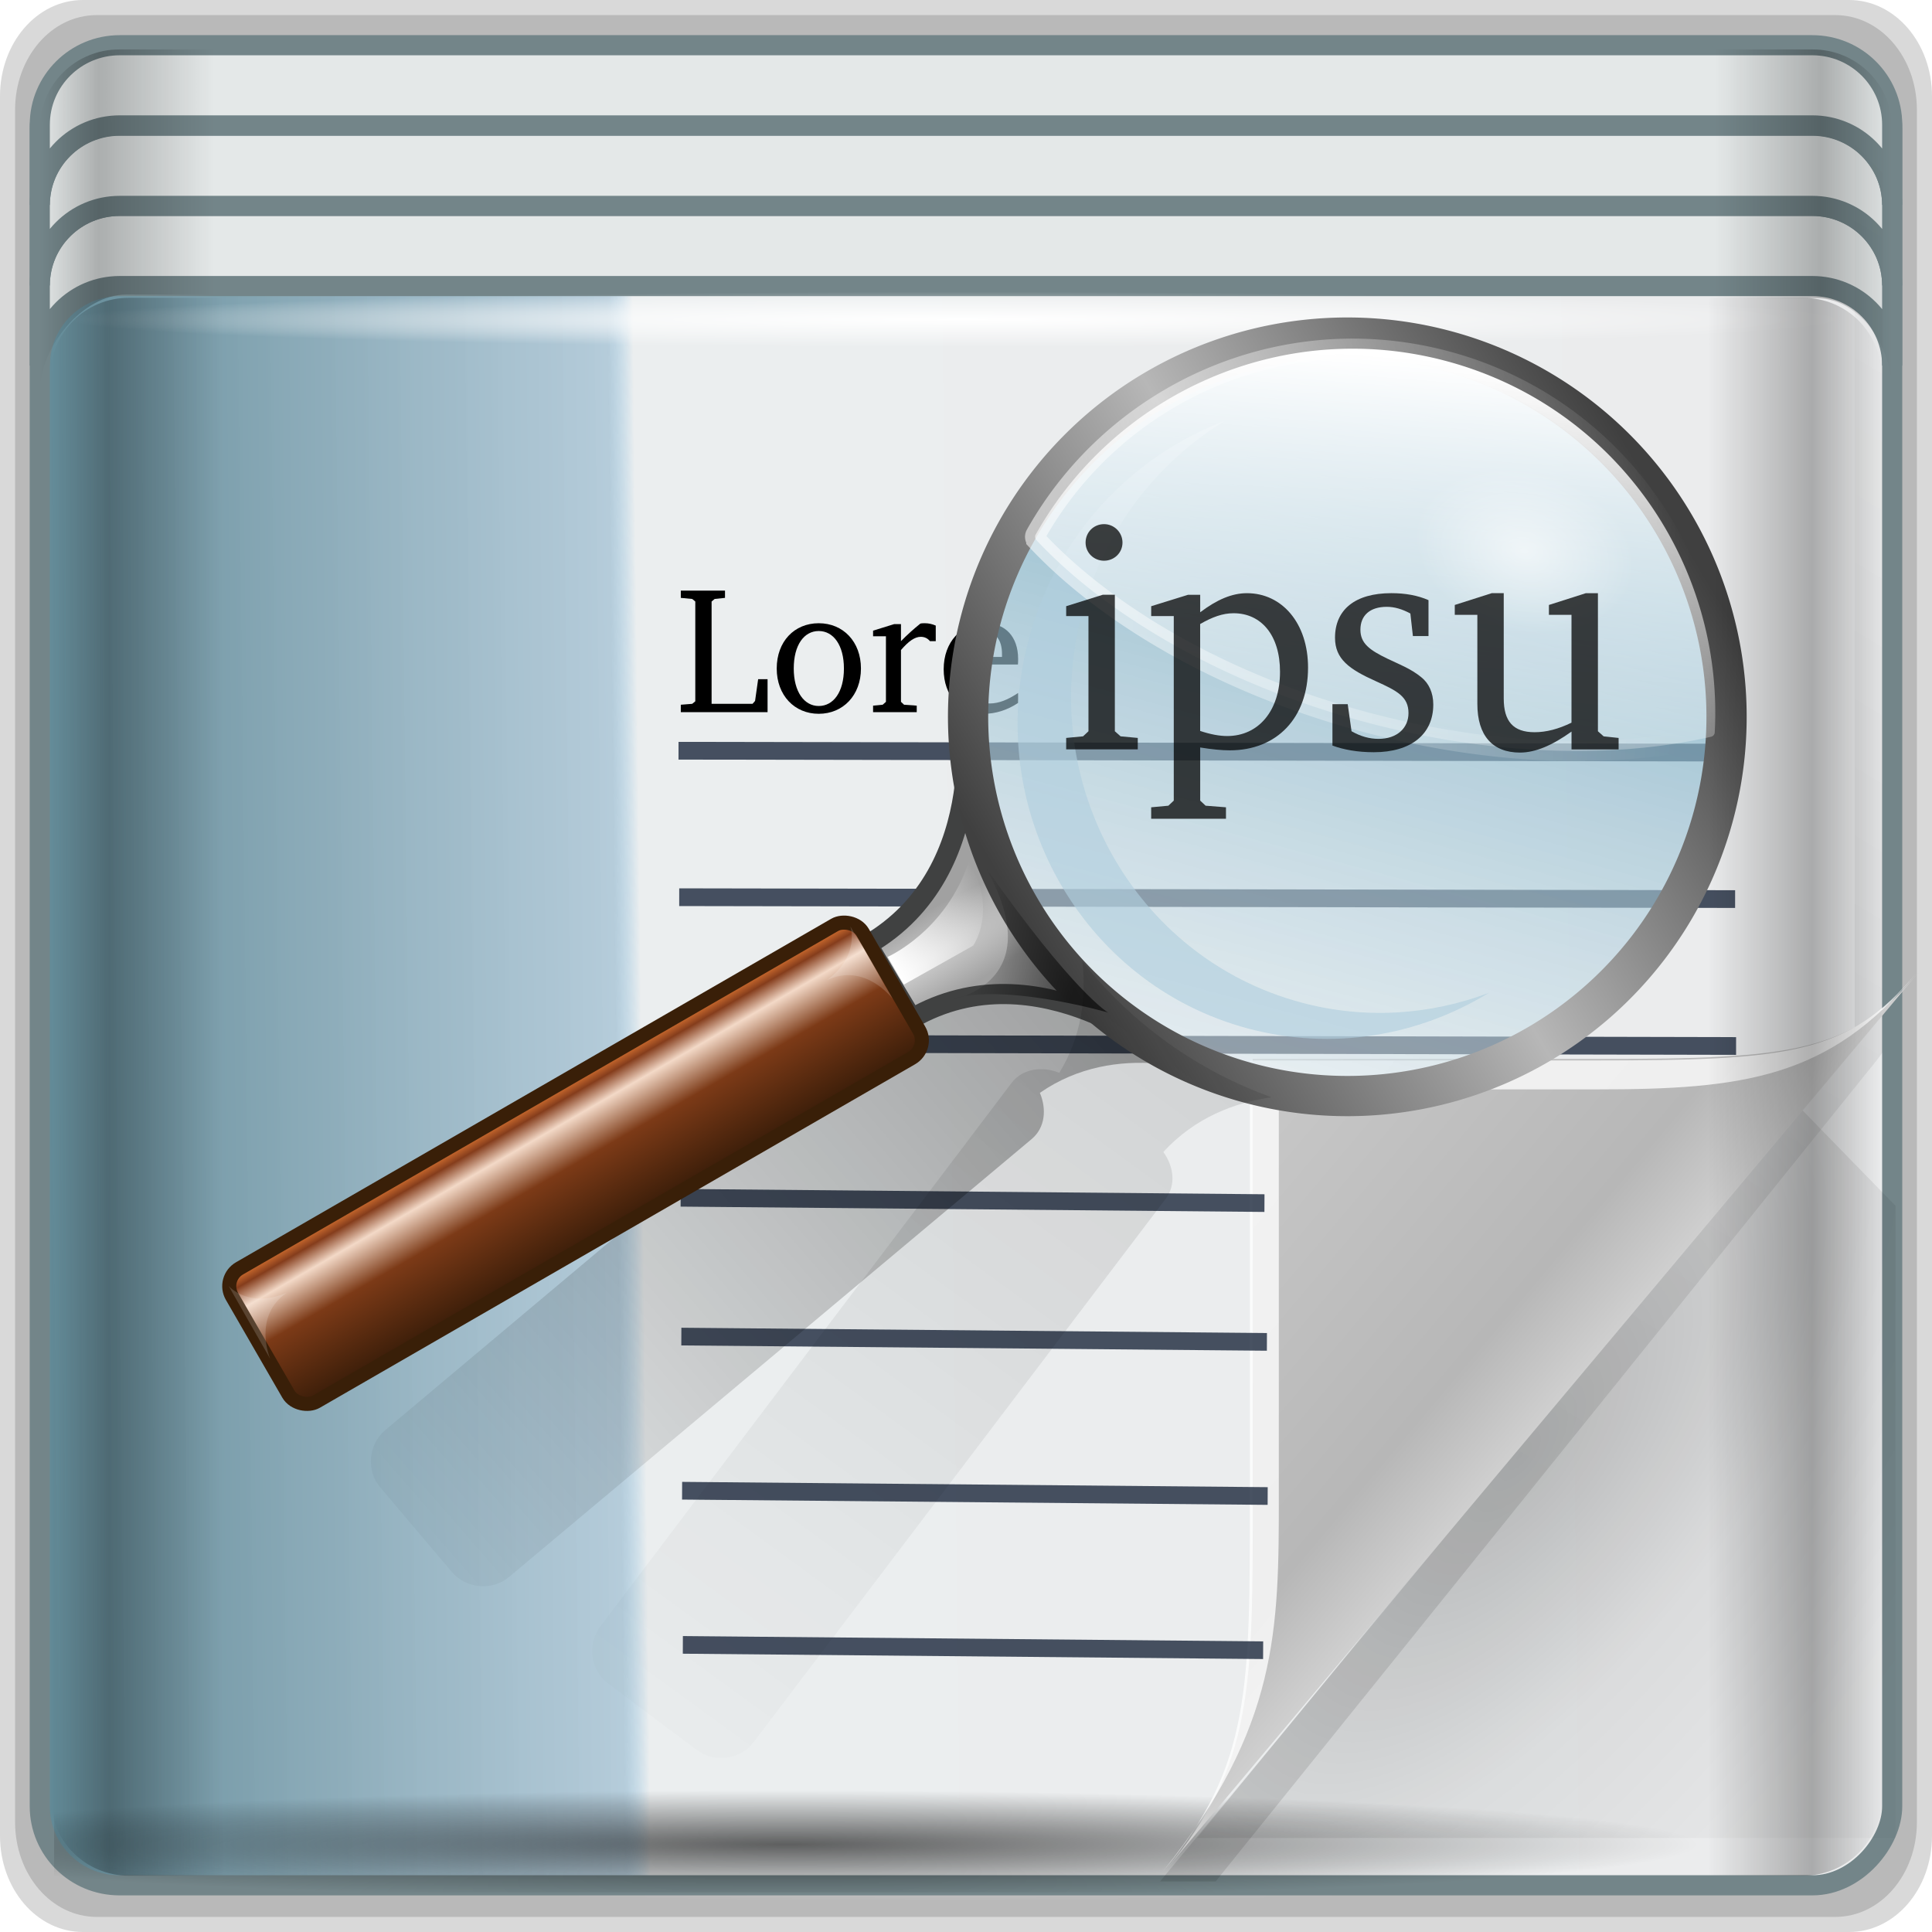 <?xml version="1.0" encoding="UTF-8" standalone="no"?>
<!-- Created with Inkscape (http://www.inkscape.org/) -->

<svg
   xmlns:dc="http://purl.org/dc/elements/1.1/"
   xmlns:cc="http://creativecommons.org/ns#"
   xmlns:rdf="http://www.w3.org/1999/02/22-rdf-syntax-ns#"
   xmlns:svg="http://www.w3.org/2000/svg"
   xmlns="http://www.w3.org/2000/svg"
   xmlns:xlink="http://www.w3.org/1999/xlink"
   xmlns:sodipodi="http://sodipodi.sourceforge.net/DTD/sodipodi-0.dtd"
   xmlns:inkscape="http://www.inkscape.org/namespaces/inkscape"
   version="1.0"
   width="96"
   height="96"
   id="svg2408"
   style="display:inline"
   inkscape:version="0.48.5 r10040"
   sodipodi:docname="logview.svg">
  <sodipodi:namedview
     pagecolor="#ffffff"
     bordercolor="#666666"
     borderopacity="1"
     objecttolerance="10"
     gridtolerance="10"
     guidetolerance="10"
     inkscape:pageopacity="0"
     inkscape:pageshadow="2"
     inkscape:window-width="1280"
     inkscape:window-height="966"
     id="namedview105"
     showgrid="false"
     inkscape:zoom="3.6010742"
     inkscape:cx="34.531267"
     inkscape:cy="79.815638"
     inkscape:window-x="0"
     inkscape:window-y="0"
     inkscape:window-maximized="1"
     inkscape:current-layer="g3959" />
  <defs
     id="defs2410">
    <linearGradient
       id="linearGradient4042">
      <stop
         id="stop4044"
         style="stop-color:#000000;stop-opacity:1"
         offset="0" />
      <stop
         id="stop4046"
         style="stop-color:#000000;stop-opacity:0"
         offset="1" />
    </linearGradient>
    <linearGradient
       id="linearGradient4007">
      <stop
         id="stop4009"
         style="stop-color:#000000;stop-opacity:1"
         offset="0" />
      <stop
         id="stop4011"
         style="stop-color:#000000;stop-opacity:0"
         offset="1" />
    </linearGradient>
    <linearGradient
       x1="45.448"
       y1="92.54"
       x2="45.448"
       y2="7.017"
       id="ButtonShadow"
       gradientUnits="userSpaceOnUse"
       gradientTransform="scale(1.006,0.994)">
      <stop
         id="stop3750"
         style="stop-color:#000000;stop-opacity:1"
         offset="0" />
      <stop
         id="stop3752"
         style="stop-color:#000000;stop-opacity:0.588"
         offset="1" />
    </linearGradient>
    <linearGradient
       id="linearGradient3737">
      <stop
         id="stop3739"
         style="stop-color:#ffffff;stop-opacity:1"
         offset="0" />
      <stop
         id="stop3741"
         style="stop-color:#ffffff;stop-opacity:0"
         offset="1" />
    </linearGradient>
    <linearGradient
       id="linearGradient3700">
      <stop
         id="stop3702"
         style="stop-color:#ebebeb;stop-opacity:1"
         offset="0" />
      <stop
         id="stop3704"
         style="stop-color:#fafafa;stop-opacity:1"
         offset="1" />
    </linearGradient>
    <filter
       color-interpolation-filters="sRGB"
       id="filter3174">
      <feGaussianBlur
         id="feGaussianBlur3176"
         stdDeviation="1.71" />
    </filter>
    <linearGradient
       x1="36.357"
       y1="6"
       x2="36.357"
       y2="63.893"
       id="linearGradient3188"
       xlink:href="#linearGradient3737"
       gradientUnits="userSpaceOnUse" />
    <linearGradient
       id="linearGradient3405">
      <stop
         id="stop3407"
         style="stop-color:#d0d0d0;stop-opacity:1"
         offset="0" />
      <stop
         id="stop3409"
         style="stop-color:#a1a1a1;stop-opacity:1"
         offset="1" />
    </linearGradient>
    <linearGradient
       id="linearGradient3553">
      <stop
         id="stop3555"
         style="stop-color:#5496b4;stop-opacity:0.784"
         offset="0" />
      <stop
         id="stop3557"
         style="stop-color:#dfecf2;stop-opacity:0.502"
         offset="1" />
    </linearGradient>
    <linearGradient
       id="linearGradient3192">
      <stop
         id="stop3194"
         style="stop-color:#404040;stop-opacity:1"
         offset="0" />
      <stop
         id="stop3200"
         style="stop-color:#b7b7b7;stop-opacity:1"
         offset="0.5" />
      <stop
         id="stop3196"
         style="stop-color:#404040;stop-opacity:1"
         offset="1" />
    </linearGradient>
    <filter
       color-interpolation-filters="sRGB"
       id="filter3274">
      <feGaussianBlur
         id="feGaussianBlur3276"
         stdDeviation="1.986" />
    </filter>
    <linearGradient
       id="linearGradient5452">
      <stop
         id="stop5454"
         style="stop-color:#ffffff;stop-opacity:1"
         offset="0" />
      <stop
         id="stop5456"
         style="stop-color:#ffffff;stop-opacity:0"
         offset="1" />
    </linearGradient>
    <linearGradient
       id="linearGradient3425">
      <stop
         id="stop3427"
         style="stop-color:#000000;stop-opacity:1"
         offset="0" />
      <stop
         id="stop3429"
         style="stop-color:#000000;stop-opacity:0"
         offset="1" />
    </linearGradient>
    <linearGradient
       id="linearGradient3363">
      <stop
         id="stop3373"
         style="stop-color:#492711;stop-opacity:1;"
         offset="0" />
      <stop
         offset="0.062"
         style="stop-color:#cc6b2e;stop-opacity:1;"
         id="stop4112" />
      <stop
         offset="0.125"
         style="stop-color:#853d1c;stop-opacity:1;"
         id="stop4110" />
      <stop
         offset="0.25"
         style="stop-color:#f3d9c7;stop-opacity:1;"
         id="stop4108" />
      <stop
         offset="0.5"
         style="stop-color:#7c3a17;stop-opacity:1;"
         id="stop4106" />
      <stop
         id="stop3367"
         style="stop-color:#351b08;stop-opacity:1;"
         offset="1" />
    </linearGradient>
    <filter
       x="-0.094"
       y="-0.167"
       width="1.187"
       height="1.333"
       color-interpolation-filters="sRGB"
       id="filter3439">
      <feGaussianBlur
         id="feGaussianBlur3441"
         stdDeviation="0.319" />
    </filter>
    <radialGradient
       cx="63.938"
       cy="95.866"
       r="20.688"
       fx="63.938"
       fy="95.866"
       id="radialGradient3217"
       xlink:href="#linearGradient3405"
       gradientUnits="userSpaceOnUse"
       gradientTransform="matrix(0.143,-0.143,0.837,0.837,38.232,-15.648)" />
    <linearGradient
       x1="40.113"
       y1="2.603"
       x2="40.113"
       y2="75.04"
       id="linearGradient3219"
       xlink:href="#linearGradient3553"
       gradientUnits="userSpaceOnUse" />
    <linearGradient
       x1="12.75"
       y1="11.75"
       x2="63.25"
       y2="64"
       id="linearGradient3221"
       xlink:href="#linearGradient3192"
       gradientUnits="userSpaceOnUse" />
    <linearGradient
       x1="34.796"
       y1="2.413"
       x2="26.033"
       y2="49.633"
       id="linearGradient3223"
       xlink:href="#linearGradient5452"
       gradientUnits="userSpaceOnUse"
       gradientTransform="matrix(0.993,0,0,0.993,0.512,0.51)" />
    <linearGradient
       x1="124.344"
       y1="42.894"
       x2="10.007"
       y2="21.098"
       id="linearGradient3225"
       xlink:href="#linearGradient5452"
       gradientUnits="userSpaceOnUse" />
    <radialGradient
       cx="31.357"
       cy="22.818"
       r="7.357"
       fx="31.357"
       fy="22.818"
       id="radialGradient3227"
       xlink:href="#linearGradient5452"
       gradientUnits="userSpaceOnUse"
       gradientTransform="matrix(1,4.8290072e-8,-3.4809718e-8,0.721,-6.5191416e-6,6.37)" />
    <linearGradient
       x1="53.797"
       y1="73.685"
       x2="61.487"
       y2="81.817"
       id="linearGradient3229"
       xlink:href="#linearGradient3425"
       gradientUnits="userSpaceOnUse"
       gradientTransform="matrix(0.688,-0.687,0.688,0.687,23.861,39.569)" />
    <linearGradient
       x1="72"
       y1="129.125"
       x2="55.941"
       y2="129.125"
       id="linearGradient3231"
       xlink:href="#linearGradient3363"
       gradientUnits="userSpaceOnUse"
       gradientTransform="matrix(0.972,0,0,0.972,-11.108,44.853)" />
    <linearGradient
       x1="64.414"
       y1="87.406"
       x2="64.414"
       y2="75.818"
       id="linearGradient3233"
       xlink:href="#linearGradient5452"
       gradientUnits="userSpaceOnUse"
       gradientTransform="matrix(0.688,-0.687,0.688,0.687,23.861,39.569)" />
    <linearGradient
       x1="22.221"
       y1="14.908"
       x2="83.447"
       y2="78.168"
       id="linearGradient4029"
       xlink:href="#linearGradient4007"
       gradientUnits="userSpaceOnUse"
       gradientTransform="matrix(0.996,-0.085,0.085,0.996,-0.332,16.321)" />
    <linearGradient
       x1="22.221"
       y1="14.908"
       x2="83.447"
       y2="78.168"
       id="linearGradient4132"
       xlink:href="#linearGradient4007"
       gradientUnits="userSpaceOnUse"
       gradientTransform="matrix(0.99,0.139,-0.139,0.99,5.21,8.065)" />
    <linearGradient
       id="linearGradient3737-5">
      <stop
         id="stop3739-3"
         style="stop-color:#ffffff;stop-opacity:1"
         offset="0" />
      <stop
         id="stop3741-5"
         style="stop-color:#ffffff;stop-opacity:0"
         offset="1" />
    </linearGradient>
    <radialGradient
       cx="48"
       cy="90.172"
       r="42"
       fx="48"
       fy="90.172"
       id="radialGradient2858"
       xlink:href="#linearGradient3737-5"
       gradientUnits="userSpaceOnUse"
       gradientTransform="matrix(1.157,0,0,0.996,-7.551,0.197)" />
    <linearGradient
       x1="45.448"
       y1="92.54"
       x2="45.448"
       y2="7.017"
       id="ButtonShadow-0"
       gradientUnits="userSpaceOnUse"
       gradientTransform="matrix(1.006,0,0,0.994,100,0)">
      <stop
         id="stop3750-8"
         style="stop-color:#000000;stop-opacity:1"
         offset="0" />
      <stop
         id="stop3752-5"
         style="stop-color:#000000;stop-opacity:0.588"
         offset="1" />
    </linearGradient>
    <linearGradient
       x1="32.251"
       y1="6.132"
       x2="32.251"
       y2="90.239"
       id="linearGradient3780"
       xlink:href="#ButtonShadow-0"
       gradientUnits="userSpaceOnUse"
       gradientTransform="matrix(1.024,0,0,1.012,-1.143,-98.071)" />
    <linearGradient
       x1="32.251"
       y1="6.132"
       x2="32.251"
       y2="90.239"
       id="linearGradient3772"
       xlink:href="#ButtonShadow-0"
       gradientUnits="userSpaceOnUse"
       gradientTransform="matrix(1.024,0,0,1.012,-1.143,-98.071)" />
    <linearGradient
       x1="32.251"
       y1="6.132"
       x2="32.251"
       y2="90.239"
       id="linearGradient3721"
       xlink:href="#ButtonShadow-0"
       gradientUnits="userSpaceOnUse"
       gradientTransform="matrix(1,0,0,-1,0,97)" />
    <linearGradient
       x1="32.251"
       y1="6.132"
       x2="32.251"
       y2="90.239"
       id="linearGradient2918"
       xlink:href="#ButtonShadow-0"
       gradientUnits="userSpaceOnUse"
       gradientTransform="matrix(1.024,0,0,1.012,-1.143,-98.071)" />
    <linearGradient
       x1="48"
       y1="90"
       x2="48"
       y2="5.988"
       id="linearGradient3979"
       xlink:href="#linearGradient3700"
       gradientUnits="userSpaceOnUse"
       gradientTransform="translate(-89.146,7.889)" />
    <linearGradient
       x1="32.251"
       y1="6.132"
       x2="32.251"
       y2="90.239"
       id="linearGradient3987"
       xlink:href="#ButtonShadow-0"
       gradientUnits="userSpaceOnUse"
       gradientTransform="matrix(1.024,0,0,-1.012,-1.143,98.071)" />
    <linearGradient
       x1="40.543"
       y1="83.183"
       x2="40.543"
       y2="-52.934"
       id="linearGradient7949"
       xlink:href="#linearGradient4042"
       gradientUnits="userSpaceOnUse"
       gradientTransform="matrix(1.064,0,0,1.064,-1.015,-4.428)" />
    <linearGradient
       inkscape:collect="always"
       xlink:href="#linearGradient4160-14"
       id="linearGradient4136"
       gradientUnits="userSpaceOnUse"
       gradientTransform="translate(-5e-7,-0.297)"
       x1="2.5"
       y1="54.297"
       x2="93.5"
       y2="54.297" />
    <linearGradient
       id="linearGradient4160-14">
      <stop
         style="stop-color:#000000;stop-opacity:0;"
         offset="0"
         id="stop4170-0" />
      <stop
         id="stop4186-1"
         offset="0.032"
         style="stop-color:#000000;stop-opacity:0.965;" />
      <stop
         id="stop4182-7"
         offset="0.094"
         style="stop-color:#000000;stop-opacity:0;" />
      <stop
         id="stop4180-5"
         offset="0.496"
         style="stop-color:#000000;stop-opacity:0;" />
      <stop
         id="stop4178-0"
         offset="0.905"
         style="stop-color:#000000;stop-opacity:0;" />
      <stop
         style="stop-color:#000000;stop-opacity:0.988;"
         offset="0.962"
         id="stop4184-5" />
      <stop
         style="stop-color:#000000;stop-opacity:0;"
         offset="1"
         id="stop4168-0" />
    </linearGradient>
    <linearGradient
       inkscape:collect="always"
       xlink:href="#linearGradient4160-14"
       id="linearGradient4141-4"
       gradientUnits="userSpaceOnUse"
       gradientTransform="translate(-65.665,49.327)"
       x1="2.5"
       y1="54.297"
       x2="93.5"
       y2="54.297" />
    <linearGradient
       inkscape:collect="always"
       xlink:href="#linearGradient4160"
       id="linearGradient4141"
       gradientUnits="userSpaceOnUse"
       gradientTransform="translate(-65.665,49.327)"
       x1="2.5"
       y1="54.297"
       x2="93.5"
       y2="54.297" />
    <linearGradient
       id="linearGradient4160">
      <stop
         style="stop-color:#000000;stop-opacity:0;"
         offset="0"
         id="stop4170" />
      <stop
         id="stop4186"
         offset="0.032"
         style="stop-color:#000000;stop-opacity:0.965;" />
      <stop
         id="stop4182"
         offset="0.094"
         style="stop-color:#000000;stop-opacity:0;" />
      <stop
         id="stop4180"
         offset="0.496"
         style="stop-color:#000000;stop-opacity:0;" />
      <stop
         id="stop4178"
         offset="0.905"
         style="stop-color:#000000;stop-opacity:0;" />
      <stop
         style="stop-color:#000000;stop-opacity:0.988;"
         offset="0.962"
         id="stop4184" />
      <stop
         style="stop-color:#000000;stop-opacity:0;"
         offset="1"
         id="stop4168" />
    </linearGradient>
    <linearGradient
       inkscape:collect="always"
       xlink:href="#linearGradient4160"
       id="linearGradient3310"
       gradientUnits="userSpaceOnUse"
       gradientTransform="translate(-29.042,27.99)"
       x1="2.5"
       y1="54.297"
       x2="93.5"
       y2="54.297" />
    <linearGradient
       x1="48.992"
       y1="46.125"
       x2="37"
       y2="36"
       id="linearGradient4280-6-9"
       gradientUnits="userSpaceOnUse">
      <stop
         id="stop4293-95-9"
         style="stop-color:#cfcfcf;stop-opacity:1"
         offset="0" />
      <stop
         id="stop4295-8-1"
         style="stop-color:#b7b7b7;stop-opacity:1"
         offset="0.21" />
      <stop
         id="stop4297-0-3"
         style="stop-color:#c9c9c9;stop-opacity:1"
         offset="1" />
    </linearGradient>
    <linearGradient
       inkscape:collect="always"
       xlink:href="#linearGradient4280-6-9"
       id="linearGradient3341-2"
       gradientUnits="userSpaceOnUse"
       x1="48.992"
       y1="46.125"
       x2="37"
       y2="36"
       gradientTransform="translate(-75.955,24.618)" />
    <linearGradient
       x1="45"
       y1="52"
       x2="73"
       y2="4"
       id="linearGradient4308-6-4"
       gradientUnits="userSpaceOnUse">
      <stop
         id="stop4304-4-4"
         style="stop-color:#000000;stop-opacity:0.107"
         offset="0" />
      <stop
         id="stop4306-3-9"
         style="stop-color:#000000;stop-opacity:0"
         offset="1" />
    </linearGradient>
    <linearGradient
       inkscape:collect="always"
       xlink:href="#linearGradient4308-6-4"
       id="linearGradient3335-7"
       gradientUnits="userSpaceOnUse"
       x1="45"
       y1="52"
       x2="73"
       y2="4"
       gradientTransform="matrix(0.96,0,0,1,-75.741,27.02)" />
    <radialGradient
       cx="48.308"
       cy="47.141"
       r="14.161"
       id="radialGradient3996-3-3"
       gradientUnits="userSpaceOnUse"
       gradientTransform="matrix(0.94,0.775,-1.798,2.18,88.131,-93.366)">
      <stop
         id="stop3954-3-6"
         style="stop-color:#000000;stop-opacity:0.223"
         offset="0" />
      <stop
         id="stop3958-3-6"
         style="stop-color:#000000;stop-opacity:0.068"
         offset="0.5" />
      <stop
         id="stop3956-4-0"
         style="stop-color:#000000;stop-opacity:0.024"
         offset="1" />
    </radialGradient>
    <radialGradient
       inkscape:collect="always"
       xlink:href="#radialGradient3996-3-3"
       id="radialGradient3333-6"
       gradientUnits="userSpaceOnUse"
       gradientTransform="matrix(0.8,0.677,-1.531,1.904,3.791,-48.144)"
       cx="48.308"
       cy="47.141"
       r="14.161" />
    <linearGradient
       inkscape:collect="always"
       id="linearGradient4204">
      <stop
         style="stop-color:#ffffff;stop-opacity:1;"
         offset="0"
         id="stop4206" />
      <stop
         style="stop-color:#ffffff;stop-opacity:0;"
         offset="1"
         id="stop4208" />
    </linearGradient>
    <radialGradient
       inkscape:collect="always"
       xlink:href="#linearGradient4204"
       id="radialGradient4210"
       cx="-48.732"
       cy="35.074"
       fx="-48.732"
       fy="35.074"
       r="29.024"
       gradientTransform="matrix(1.065,0,0,0.033,2.925,33.925)"
       gradientUnits="userSpaceOnUse" />
    <linearGradient
       id="linearGradient4160-1">
      <stop
         id="stop4170-6"
         offset="0"
         style="stop-color:#000000;stop-opacity:0;" />
      <stop
         style="stop-color:#000000;stop-opacity:0.965;"
         offset="0.032"
         id="stop4186-6" />
      <stop
         style="stop-color:#000000;stop-opacity:0;"
         offset="0.094"
         id="stop4182-5" />
      <stop
         style="stop-color:#000000;stop-opacity:0;"
         offset="0.496"
         id="stop4180-0" />
      <stop
         style="stop-color:#000000;stop-opacity:0;"
         offset="0.905"
         id="stop4178-2" />
      <stop
         id="stop4184-0"
         offset="0.962"
         style="stop-color:#000000;stop-opacity:0.988;" />
      <stop
         id="stop4168-2"
         offset="1"
         style="stop-color:#000000;stop-opacity:0;" />
    </linearGradient>
    <linearGradient
       inkscape:collect="always"
       xlink:href="#linearGradient4160-1"
       id="linearGradient5875"
       gradientUnits="userSpaceOnUse"
       gradientTransform="matrix(1.011,0,0,1.004,-29.59,28.043)"
       x1="2.5"
       y1="11.141"
       x2="93.5"
       y2="11.141" />
    <linearGradient
       inkscape:collect="always"
       id="linearGradient4348-4">
      <stop
         style="stop-color:#000000;stop-opacity:1;"
         offset="0"
         id="stop4350-8" />
      <stop
         style="stop-color:#000000;stop-opacity:0;"
         offset="1"
         id="stop4352-8" />
    </linearGradient>
    <radialGradient
       inkscape:collect="always"
       xlink:href="#linearGradient4348-4"
       id="radialGradient5873"
       gradientUnits="userSpaceOnUse"
       gradientTransform="matrix(1.092,0,0,0.065,-33.156,116.013)"
       cx="39.592"
       cy="60.386"
       fx="39.592"
       fy="60.386"
       r="41.47" />
    <linearGradient
       x1="0.294"
       y1="33.426"
       x2="59.729"
       y2="33.101"
       id="linearGradient3984-9-6"
       gradientUnits="userSpaceOnUse">
      <stop
         id="stop3099-9-8"
         style="stop-color:#ebeced;stop-opacity:1;"
         offset="0" />
      <stop
         id="stop3875-8-5"
         style="stop-color:#ebeeef;stop-opacity:1;"
         offset="0.675" />
      <stop
         id="stop3873-1-8"
         style="stop-color:#b0e1ff;stop-opacity:0.471;"
         offset="0.689" />
      <stop
         id="stop3101-7-8"
         style="stop-color:#18627a;stop-opacity:0.54;"
         offset="1" />
    </linearGradient>
    <linearGradient
       inkscape:collect="always"
       xlink:href="#linearGradient3984-9-6"
       id="linearGradient5871"
       gradientUnits="userSpaceOnUse"
       gradientTransform="matrix(1,0,0,0.991,-29.066,-60.494)"
       spreadMethod="reflect"
       x1="93.398"
       y1="-18.925"
       x2="2.266"
       y2="-19.958" />
    <radialGradient
       inkscape:collect="always"
       xlink:href="#linearGradient4133-5"
       id="radialGradient5869"
       gradientUnits="userSpaceOnUse"
       gradientTransform="matrix(1.036,0,0,0.052,60.089,-64.305)"
       cx="13.948"
       cy="44.893"
       fx="13.948"
       fy="44.893"
       r="43.199" />
    <linearGradient
       inkscape:collect="always"
       id="linearGradient4133-5">
      <stop
         style="stop-color:#ffffff;stop-opacity:1;"
         offset="0"
         id="stop4135-1" />
      <stop
         style="stop-color:#ffffff;stop-opacity:0;"
         offset="1"
         id="stop4137-0" />
    </linearGradient>
    <radialGradient
       inkscape:collect="always"
       xlink:href="#linearGradient4133-5"
       id="radialGradient5867"
       gradientUnits="userSpaceOnUse"
       gradientTransform="matrix(1.035,0,0,0.057,3.985,117.734)"
       cx="13.948"
       cy="44.893"
       fx="13.948"
       fy="44.893"
       r="43.199" />
    <inkscape:path-effect
       is_visible="true"
       id="path-effect5916"
       effect="spiro" />
    <inkscape:path-effect
       effect="spiro"
       id="path-effect5920"
       is_visible="true" />
    <inkscape:path-effect
       is_visible="true"
       id="path-effect5924"
       effect="spiro" />
    <inkscape:path-effect
       effect="spiro"
       id="path-effect5932"
       is_visible="true" />
    <inkscape:path-effect
       is_visible="true"
       id="path-effect5934"
       effect="spiro" />
    <inkscape:path-effect
       effect="spiro"
       id="path-effect5936"
       is_visible="true" />
    <inkscape:path-effect
       is_visible="true"
       id="path-effect5944"
       effect="spiro" />
    <inkscape:path-effect
       effect="spiro"
       id="path-effect5946"
       is_visible="true" />
    <inkscape:path-effect
       is_visible="true"
       id="path-effect5948"
       effect="spiro" />
    <inkscape:path-effect
       effect="spiro"
       id="path-effect5954"
       is_visible="true" />
    <inkscape:path-effect
       is_visible="true"
       id="path-effect5956"
       effect="spiro" />
    <inkscape:path-effect
       effect="spiro"
       id="path-effect5984"
       is_visible="true" />
    <linearGradient
       id="linearGradient5996">
      <stop
         id="stop5998"
         offset="0"
         style="stop-color:#0db7db;stop-opacity:1;" />
      <stop
         style="stop-color:#f659eb;stop-opacity:1;"
         offset="0.462"
         id="stop6004" />
      <stop
         id="stop6000"
         offset="1"
         style="stop-color:#79e901;stop-opacity:1;" />
    </linearGradient>
    <linearGradient
       inkscape:collect="always"
       xlink:href="#linearGradient4007"
       id="linearGradient4372"
       gradientUnits="userSpaceOnUse"
       gradientTransform="matrix(0.996,-0.085,0.085,0.996,-0.332,16.321)"
       x1="22.221"
       y1="14.908"
       x2="83.447"
       y2="78.168" />
    <radialGradient
       inkscape:collect="always"
       xlink:href="#linearGradient3405"
       id="radialGradient4374"
       gradientUnits="userSpaceOnUse"
       gradientTransform="matrix(0.143,-0.143,0.837,0.837,38.232,-15.648)"
       cx="63.938"
       cy="95.866"
       fx="63.938"
       fy="95.866"
       r="20.688" />
    <linearGradient
       inkscape:collect="always"
       xlink:href="#linearGradient3553"
       id="linearGradient4376"
       gradientUnits="userSpaceOnUse"
       x1="40.113"
       y1="2.603"
       x2="40.113"
       y2="75.04" />
    <linearGradient
       inkscape:collect="always"
       xlink:href="#linearGradient3192"
       id="linearGradient4378"
       gradientUnits="userSpaceOnUse"
       x1="12.75"
       y1="11.75"
       x2="63.25"
       y2="64" />
    <linearGradient
       inkscape:collect="always"
       xlink:href="#linearGradient5452"
       id="linearGradient4380"
       gradientUnits="userSpaceOnUse"
       gradientTransform="matrix(0.993,0,0,0.993,0.512,0.51)"
       x1="34.796"
       y1="2.413"
       x2="26.033"
       y2="49.633" />
    <linearGradient
       inkscape:collect="always"
       xlink:href="#linearGradient5452"
       id="linearGradient4382"
       gradientUnits="userSpaceOnUse"
       x1="124.344"
       y1="42.894"
       x2="10.007"
       y2="21.098" />
    <radialGradient
       inkscape:collect="always"
       xlink:href="#linearGradient5452"
       id="radialGradient4384"
       gradientUnits="userSpaceOnUse"
       gradientTransform="matrix(1,4.8290072e-8,-3.4809718e-8,0.721,-6.5191416e-6,6.37)"
       cx="31.357"
       cy="22.818"
       fx="31.357"
       fy="22.818"
       r="7.357" />
    <linearGradient
       inkscape:collect="always"
       xlink:href="#linearGradient3425"
       id="linearGradient4386"
       gradientUnits="userSpaceOnUse"
       gradientTransform="matrix(0.688,-0.687,0.688,0.687,23.861,39.569)"
       x1="53.797"
       y1="73.685"
       x2="61.487"
       y2="81.817" />
    <linearGradient
       inkscape:collect="always"
       xlink:href="#linearGradient3363"
       id="linearGradient4388"
       gradientUnits="userSpaceOnUse"
       gradientTransform="matrix(0.972,0,0,0.972,-11.108,44.853)"
       x1="72"
       y1="129.125"
       x2="55.941"
       y2="129.125" />
    <linearGradient
       inkscape:collect="always"
       xlink:href="#linearGradient5452"
       id="linearGradient4390"
       gradientUnits="userSpaceOnUse"
       gradientTransform="matrix(0.688,-0.687,0.688,0.687,23.861,39.569)"
       x1="64.414"
       y1="87.406"
       x2="64.414"
       y2="75.818" />
    <linearGradient
       inkscape:collect="always"
       xlink:href="#linearGradient4007"
       id="linearGradient4392"
       gradientUnits="userSpaceOnUse"
       gradientTransform="matrix(0.99,0.139,-0.139,0.99,5.21,8.065)"
       x1="22.221"
       y1="14.908"
       x2="83.447"
       y2="78.168" />
    <linearGradient
       inkscape:collect="always"
       xlink:href="#linearGradient4007-0"
       id="linearGradient4372-6"
       gradientUnits="userSpaceOnUse"
       gradientTransform="matrix(0.996,-0.085,0.085,0.996,-0.332,16.321)"
       x1="22.221"
       y1="14.908"
       x2="83.447"
       y2="78.168" />
    <linearGradient
       id="linearGradient4007-0">
      <stop
         id="stop4009-5"
         style="stop-color:#000000;stop-opacity:1"
         offset="0" />
      <stop
         id="stop4011-3"
         style="stop-color:#000000;stop-opacity:0"
         offset="1" />
    </linearGradient>
    <radialGradient
       inkscape:collect="always"
       xlink:href="#linearGradient3405-3"
       id="radialGradient4374-8"
       gradientUnits="userSpaceOnUse"
       gradientTransform="matrix(0.143,-0.143,0.837,0.837,38.232,-15.648)"
       cx="63.938"
       cy="95.866"
       fx="63.938"
       fy="95.866"
       r="20.688" />
    <linearGradient
       id="linearGradient3405-3">
      <stop
         id="stop3407-6"
         style="stop-color:#d0d0d0;stop-opacity:1"
         offset="0" />
      <stop
         id="stop3409-8"
         style="stop-color:#a1a1a1;stop-opacity:1"
         offset="1" />
    </linearGradient>
    <linearGradient
       inkscape:collect="always"
       xlink:href="#linearGradient3553-8"
       id="linearGradient4376-7"
       gradientUnits="userSpaceOnUse"
       x1="40.113"
       y1="2.603"
       x2="40.113"
       y2="75.04" />
    <linearGradient
       id="linearGradient3553-8">
      <stop
         id="stop3555-1"
         style="stop-color:#5496b4;stop-opacity:0.784"
         offset="0" />
      <stop
         id="stop3557-8"
         style="stop-color:#dfecf2;stop-opacity:0.502"
         offset="1" />
    </linearGradient>
    <linearGradient
       inkscape:collect="always"
       xlink:href="#linearGradient3192-7"
       id="linearGradient4378-3"
       gradientUnits="userSpaceOnUse"
       x1="12.75"
       y1="11.75"
       x2="63.25"
       y2="64" />
    <linearGradient
       id="linearGradient3192-7">
      <stop
         id="stop3194-9"
         style="stop-color:#404040;stop-opacity:1"
         offset="0" />
      <stop
         id="stop3200-2"
         style="stop-color:#b7b7b7;stop-opacity:1"
         offset="0.5" />
      <stop
         id="stop3196-2"
         style="stop-color:#404040;stop-opacity:1"
         offset="1" />
    </linearGradient>
    <filter
       color-interpolation-filters="sRGB"
       id="filter3274-8">
      <feGaussianBlur
         id="feGaussianBlur3276-6"
         stdDeviation="1.986" />
    </filter>
    <linearGradient
       inkscape:collect="always"
       xlink:href="#linearGradient5452-0"
       id="linearGradient4380-9"
       gradientUnits="userSpaceOnUse"
       gradientTransform="matrix(0.993,0,0,0.993,0.512,0.51)"
       x1="34.796"
       y1="2.413"
       x2="26.033"
       y2="49.633" />
    <linearGradient
       id="linearGradient5452-0">
      <stop
         id="stop5454-1"
         style="stop-color:#ffffff;stop-opacity:1"
         offset="0" />
      <stop
         id="stop5456-2"
         style="stop-color:#ffffff;stop-opacity:0"
         offset="1" />
    </linearGradient>
    <linearGradient
       inkscape:collect="always"
       xlink:href="#linearGradient5452-0"
       id="linearGradient4382-2"
       gradientUnits="userSpaceOnUse"
       x1="124.344"
       y1="42.894"
       x2="10.007"
       y2="21.098" />
    <linearGradient
       id="linearGradient4428">
      <stop
         id="stop4430"
         style="stop-color:#ffffff;stop-opacity:1"
         offset="0" />
      <stop
         id="stop4432"
         style="stop-color:#ffffff;stop-opacity:0"
         offset="1" />
    </linearGradient>
    <radialGradient
       inkscape:collect="always"
       xlink:href="#linearGradient5452-0"
       id="radialGradient4384-6"
       gradientUnits="userSpaceOnUse"
       gradientTransform="matrix(1,4.8290072e-8,-3.4809718e-8,0.721,-6.5191416e-6,6.37)"
       cx="31.357"
       cy="22.818"
       fx="31.357"
       fy="22.818"
       r="7.357" />
    <linearGradient
       id="linearGradient4435">
      <stop
         id="stop4437"
         style="stop-color:#ffffff;stop-opacity:1"
         offset="0" />
      <stop
         id="stop4439"
         style="stop-color:#ffffff;stop-opacity:0"
         offset="1" />
    </linearGradient>
    <linearGradient
       inkscape:collect="always"
       xlink:href="#linearGradient3425-5"
       id="linearGradient4386-1"
       gradientUnits="userSpaceOnUse"
       gradientTransform="matrix(0.688,-0.687,0.688,0.687,23.861,39.569)"
       x1="53.797"
       y1="73.685"
       x2="61.487"
       y2="81.817" />
    <linearGradient
       id="linearGradient3425-5">
      <stop
         id="stop3427-7"
         style="stop-color:#000000;stop-opacity:1"
         offset="0" />
      <stop
         id="stop3429-1"
         style="stop-color:#000000;stop-opacity:0"
         offset="1" />
    </linearGradient>
    <linearGradient
       inkscape:collect="always"
       xlink:href="#linearGradient3363-9"
       id="linearGradient4388-2"
       gradientUnits="userSpaceOnUse"
       gradientTransform="matrix(0.972,0,0,0.972,-11.108,44.853)"
       x1="72"
       y1="129.125"
       x2="55.941"
       y2="129.125" />
    <linearGradient
       id="linearGradient3363-9">
      <stop
         id="stop3373-9"
         style="stop-color:#492711;stop-opacity:1;"
         offset="0" />
      <stop
         offset="0.062"
         style="stop-color:#cc6b2e;stop-opacity:1;"
         id="stop4112-2" />
      <stop
         offset="0.125"
         style="stop-color:#853d1c;stop-opacity:1;"
         id="stop4110-4" />
      <stop
         offset="0.25"
         style="stop-color:#f3d9c7;stop-opacity:1;"
         id="stop4108-4" />
      <stop
         offset="0.5"
         style="stop-color:#7c3a17;stop-opacity:1;"
         id="stop4106-2" />
      <stop
         id="stop3367-9"
         style="stop-color:#351b08;stop-opacity:1;"
         offset="1" />
    </linearGradient>
    <linearGradient
       inkscape:collect="always"
       xlink:href="#linearGradient5452-0"
       id="linearGradient4390-0"
       gradientUnits="userSpaceOnUse"
       gradientTransform="matrix(0.688,-0.687,0.688,0.687,23.861,39.569)"
       x1="64.414"
       y1="87.406"
       x2="64.414"
       y2="75.818" />
    <linearGradient
       id="linearGradient4454">
      <stop
         id="stop4456"
         style="stop-color:#ffffff;stop-opacity:1"
         offset="0" />
      <stop
         id="stop4458"
         style="stop-color:#ffffff;stop-opacity:0"
         offset="1" />
    </linearGradient>
    <filter
       x="-0.094"
       y="-0.167"
       width="1.187"
       height="1.333"
       color-interpolation-filters="sRGB"
       id="filter3439-0">
      <feGaussianBlur
         id="feGaussianBlur3441-6"
         stdDeviation="0.319" />
    </filter>
    <filter
       x="-0.094"
       y="-0.167"
       width="1.187"
       height="1.333"
       color-interpolation-filters="sRGB"
       id="filter4462">
      <feGaussianBlur
         id="feGaussianBlur4464"
         stdDeviation="0.319" />
    </filter>
    <linearGradient
       inkscape:collect="always"
       xlink:href="#linearGradient4007-0"
       id="linearGradient4392-0"
       gradientUnits="userSpaceOnUse"
       gradientTransform="matrix(0.99,0.139,-0.139,0.99,5.21,8.065)"
       x1="22.221"
       y1="14.908"
       x2="83.447"
       y2="78.168" />
    <linearGradient
       id="linearGradient4467">
      <stop
         id="stop4469"
         style="stop-color:#000000;stop-opacity:1"
         offset="0" />
      <stop
         id="stop4471"
         style="stop-color:#000000;stop-opacity:0"
         offset="1" />
    </linearGradient>
    <linearGradient
       y2="78.168"
       x2="83.447"
       y1="14.908"
       x1="22.221"
       gradientTransform="matrix(0.99,0.139,-0.139,0.99,5.21,8.065)"
       gradientUnits="userSpaceOnUse"
       id="linearGradient4487"
       xlink:href="#linearGradient4007-0"
       inkscape:collect="always" />
  </defs>
  <g
     id="layer2"
     style="display:none">
    <rect
       width="86"
       height="85"
       rx="6"
       ry="6"
       x="5"
       y="7"
       id="rect3745"
       style="opacity:0.9;fill:url(#ButtonShadow);fill-opacity:1;fill-rule:nonzero;stroke:none;filter:url(#filter3174)" />
  </g>
  <g
     id="layer3"
     style="display:inline"
     transform="translate(64.69,10.256)">
    <g
       id="g4336"
       transform="translate(-64.69,-10.256)">
      <g
         transform="translate(0,32)"
         inkscape:label="icona"
         id="layer1">
        <g
           id="g3959"
           transform="translate(29.042,-60.287)">
          <path
             id="path4992"
             d="m -24.921,28.287 c -2.288,0 -4.121,2.133 -4.121,4.783 l 0,86.434 c 0,2.649 1.833,4.783 4.121,4.783 l 87.758,0 c 2.288,0 4.121,-2.133 4.121,-4.783 l 0,-86.434 c 0,-2.649 -1.833,-4.783 -4.121,-4.783 l -87.758,0 z"
             style="opacity:0.15;fill:#000000;fill-opacity:1;stroke:none"
             inkscape:connector-curvature="0" />
          <path
             inkscape:connector-curvature="0"
             style="opacity:0.15;fill:#000000;fill-opacity:1;stroke:none"
             d="m -24.236,29.037 c -2.252,0 -4.056,2.1 -4.056,4.708 l 0,85.084 c 0,2.608 1.805,4.708 4.056,4.708 l 86.387,0 c 2.252,0 4.056,-2.1 4.056,-4.708 l 0,-85.084 c 0,-2.608 -1.805,-4.708 -4.056,-4.708 l -86.387,0 z"
             id="path4994" />
          <rect
             ry="4.956"
             rx="0"
             y="117.831"
             x="-26.301"
             height="4.956"
             width="89.456"
             id="rect4131"
             style="opacity:0.55;fill:url(#radialGradient5867);fill-opacity:1;stroke:none" />
          <rect
             transform="matrix(0,1,-1,0,0,0)"
             style="opacity:0.55;fill:url(#radialGradient5869);fill-opacity:1;stroke:none"
             id="rect4141"
             width="89.502"
             height="4.513"
             x="29.787"
             y="-64.217"
             rx="0"
             ry="4.513" />
          <path
             id="rect4080"
             d="m -23.395,30.24 c -2.208,0 -3.982,1.763 -3.982,3.955 l 0,12.054 c 0,-2.192 1.775,-3.955 3.982,-3.955 l 84.705,0 c 2.208,0 3.982,1.763 3.982,3.955 l 0,-12.054 c 0,-2.192 -1.775,-3.955 -3.982,-3.955 l -84.705,0 z"
             style="opacity:0;fill:#000000;fill-opacity:1;stroke:none"
             inkscape:connector-curvature="0" />
          <rect
             ry="3.923"
             rx="3.959"
             y="-121.967"
             x="-27.065"
             height="91.218"
             width="92.045"
             id="rect4133"
             style="fill:url(#linearGradient5871);fill-opacity:1;stroke:#738589;stroke-width:1;stroke-miterlimit:4;stroke-opacity:1;stroke-dasharray:none;opacity:1"
             transform="scale(1,-1)" />
          <g
             transform="translate(-31.335,29.045)"
             style="font-size:9px;font-style:normal;font-variant:normal;font-weight:normal;font-stretch:normal;line-height:125%;letter-spacing:0px;word-spacing:0px;fill:#000000;fill-opacity:1;stroke:none;display:inline;font-family:Bitstream Charter;-inkscape-font-specification:Bitstream Charter"
             id="g4659">
            <path
               inkscape:connector-curvature="0"
               id="path4639"
               d="m 36.122,34.629 4.311,0 0,-1.638 -0.468,0 -0.153,1.08 -0.126,0.144 -2.034,0 0,-5.085 0.153,-0.126 0.513,-0.054 0,-0.36 -2.196,0 0,0.36 0.567,0.054 0.153,0.126 0,4.959 -0.153,0.126 -0.567,0.045 0,0.369" />
            <path
               inkscape:connector-curvature="0"
               id="path4641"
               d="m 42.976,30.21 c -1.215,0 -2.088,0.909 -2.088,2.25 0,1.332 0.882,2.25 2.088,2.25 1.206,0 2.097,-0.918 2.097,-2.25 0,-1.332 -0.882,-2.25 -2.097,-2.25 m 0,0.387 c 0.729,0 1.251,0.702 1.251,1.863 0,1.17 -0.522,1.863 -1.251,1.863 -0.72,0 -1.242,-0.702 -1.242,-1.863 0,-1.17 0.513,-1.863 1.242,-1.863" />
            <path
               inkscape:connector-curvature="0"
               id="path4643"
               d="m 45.676,34.629 2.169,0 0,-0.324 -0.63,-0.045 -0.153,-0.144 0,-2.574 c 0.369,-0.432 0.684,-0.657 0.981,-0.657 0.189,0 0.342,0.072 0.459,0.216 l 0.288,0 0,-0.774 c -0.189,-0.081 -0.36,-0.117 -0.54,-0.117 -0.072,0 -0.153,0 -0.225,0.018 -0.324,0.261 -0.648,0.549 -0.963,0.873 l 0,-0.846 -0.342,0 -1.044,0.324 0,0.279 0.639,0 0,3.258 -0.162,0.144 -0.477,0.045 0,0.324" />
            <path
               inkscape:connector-curvature="0"
               id="path4645"
               d="m 52.883,33.675 c -0.513,0.342 -0.963,0.522 -1.413,0.522 -0.909,0 -1.512,-0.684 -1.512,-1.836 0,-0.027 0,-0.063 0,-0.099 l 2.916,0 c 0.009,-0.099 0.009,-0.189 0.009,-0.279 0,-1.107 -0.639,-1.773 -1.62,-1.773 -1.206,0 -2.079,0.927 -2.079,2.286 0,1.323 0.819,2.214 2.007,2.214 0.567,0 1.152,-0.18 1.692,-0.54 l 0,-0.495 m -0.801,-1.791 -2.079,0 c 0.054,-0.765 0.567,-1.269 1.143,-1.269 0.603,0 0.936,0.396 0.936,1.125 0,0.045 0,0.099 0,0.144" />
          </g>
          <path
             inkscape:connector-curvature="0"
             style="fill:#e4e8e8;fill-opacity:1;stroke:#738589;stroke-width:1;stroke-miterlimit:4;stroke-opacity:1;stroke-dasharray:none"
             d="m -23.094,38.517 c -2.193,0 -3.971,1.769 -3.971,3.953 l 0,3.984 c 0,-2.183 1.777,-3.953 3.971,-3.953 l 84.103,0 c 2.193,0 3.971,1.769 3.971,3.953 l 0,-3.984 c 0,-2.183 -1.777,-3.953 -3.971,-3.953 l -84.103,0 z"
             id="path4060" />
          <path
             id="path4062"
             d="m -23.094,34.534 c -2.193,0 -3.971,1.769 -3.971,3.953 l 0,3.984 c 0,-2.183 1.777,-3.953 3.971,-3.953 l 84.103,0 c 2.193,0 3.971,1.769 3.971,3.953 l 0,-3.984 c 0,-2.183 -1.777,-3.953 -3.971,-3.953 l -84.103,0 z"
             style="fill:#e4e8e8;fill-opacity:1;stroke:#738589;stroke-width:1;stroke-miterlimit:4;stroke-opacity:1;stroke-dasharray:none"
             inkscape:connector-curvature="0" />
          <rect
             y="116.921"
             x="-26.353"
             height="5.4"
             width="90.579"
             id="rect4338"
             style="opacity:0.6;fill:url(#radialGradient5873);fill-opacity:1;stroke:none" />
          <path
             inkscape:connector-curvature="0"
             style="fill:#e4e8e8;fill-opacity:1;stroke:#738589;stroke-width:1;stroke-miterlimit:4;stroke-opacity:1;stroke-dasharray:none"
             d="m -23.094,30.534 c -2.193,0 -3.971,1.769 -3.971,3.953 l 0,3.984 c 0,-2.183 1.777,-3.953 3.971,-3.953 l 84.103,0 c 2.193,0 3.971,1.769 3.971,3.953 l 0,-3.984 c 0,-2.183 -1.777,-3.953 -3.971,-3.953 l -84.103,0 z"
             id="path4351" />
          <path
             sodipodi:nodetypes="sscsscsss"
             inkscape:connector-curvature="0"
             id="rect4358"
             d="m -23.11,30.743 c -2.193,0 -3.951,1.75 -3.951,3.924 l 0,13.058 c 0,-2.174 2.111,-4.806 4.304,-4.802 l 83.96,0.176 c 2.193,0.005 3.774,2.452 3.774,4.626 l 0,-13.058 c 0,-2.174 -1.758,-3.924 -3.951,-3.924 z"
             style="opacity:0.258;fill:url(#linearGradient5875);fill-opacity:1;stroke:none" />
          <g
             transform="matrix(1.439,0,0,1.439,89.262,-6.324)"
             id="g4111">
            <path
               inkscape:connector-curvature="0"
               d="m -79.858,34.123 61.801,0 0,1.901 -61.801,0 z"
               id="path4253"
               style="fill:url(#radialGradient4210);fill-opacity:1;fill-rule:nonzero" />
            <g
               id="g4178">
              <path
                 style="fill:url(#radialGradient3333-6);fill-rule:nonzero"
                 id="path3934"
                 d="m -20.165,62.196 3.406,3.493 0,21.83 -24.12,0 z"
                 inkscape:connector-curvature="0" />
              <path
                 style="fill:url(#linearGradient3335-7);fill-rule:nonzero"
                 id="path3922"
                 d="m -18.166,29.02 0,31 -23.99,29 1.919,0 22.82,-28.344 0.21,-0.281 0,-0.375 0,-30 z"
                 inkscape:connector-curvature="0" />
              <path
                 style="fill:url(#linearGradient3341-2);fill-rule:nonzero"
                 id="path4278"
                 d="m -41.955,88.618 26,-31 c -2.329,2.776 -4.361,3 -11,3 h -12 v 15 c 0,6.644 0.044,9.37 -3,13 z"
                 inkscape:connector-curvature="0" />
              <path
                 inkscape:connector-curvature="0"
                 style="fill:#ffffff;fill-opacity:0.771;fill-rule:nonzero"
                 id="path4282"
                 d="m -16.054,57.669 c -2.329,2.776 -4.361,3 -11,3 h -12 v 15 c 0,6.644 0.044,9.37 -3,13 4,-5 4,-8.357 4,-13 v -14 h 11 c 5,0 8.041,-0.382 11,-4 z" />
            </g>
          </g>
        </g>
      </g>
      <g
         inkscape:label="simboli"
         id="layer2-6">
        <g
           style="opacity:0.785"
           transform="matrix(0.876,0,0,1.213,7.651,-15.023)"
           id="g5958">
          <g
             id="g5969">
            <path
               sodipodi:nodetypes="cc"
               inkscape:connector-curvature="0"
               inkscape:original-d="m 29.752718,43.137822 c 59.932009,-0.0035 0.163266,-7.5e-4 59.893557,0.07668"
               inkscape:path-effect="#path-effect5924"
               id="path5922"
               d="m 29.753,43.138 59.894,0.077"
               style="fill:none;stroke:#172438;stroke-width:0.726;stroke-linecap:butt;stroke-linejoin:miter;stroke-miterlimit:4;stroke-opacity:1;stroke-dasharray:none" />
            <path
               style="fill:none;stroke:#172438;stroke-width:0.726;stroke-linecap:butt;stroke-linejoin:miter;stroke-miterlimit:4;stroke-opacity:1;stroke-dasharray:none"
               d="m 29.793,49.138 59.894,0.077"
               id="path5926"
               inkscape:path-effect="#path-effect5932"
               inkscape:original-d="m 29.793267,49.137729 c 59.93201,-0.0035 0.163267,-7.5e-4 59.893557,0.07668"
               inkscape:connector-curvature="0"
               sodipodi:nodetypes="cc" />
            <path
               sodipodi:nodetypes="cc"
               inkscape:connector-curvature="0"
               inkscape:original-d="m 29.913972,67.136671 c 33.235948,0.1325 0.09055,-4.25e-4 33.214888,0.217456"
               inkscape:path-effect="#path-effect5944"
               id="path5938"
               d="M 29.914,67.137 63.129,67.354"
               style="fill:none;stroke:#172438;stroke-width:0.725;stroke-linecap:butt;stroke-linejoin:miter;stroke-miterlimit:4;stroke-opacity:1;stroke-dasharray:none" />
            <path
               style="fill:none;stroke:#172438;stroke-width:0.725;stroke-linecap:butt;stroke-linejoin:miter;stroke-miterlimit:4;stroke-opacity:1;stroke-dasharray:none"
               d="m 29.957,73.451 33.215,0.217"
               id="path5940"
               inkscape:path-effect="#path-effect5946"
               inkscape:original-d="m 29.956649,73.451403 c 33.235949,0.132501 0.09055,-4.25e-4 33.214888,0.217456"
               inkscape:connector-curvature="0"
               sodipodi:nodetypes="cc" />
            <path
               sodipodi:nodetypes="cc"
               inkscape:connector-curvature="0"
               inkscape:original-d="m 29.99861,79.765543 c 32.937192,0.133222 0.08974,-4.27e-4 32.916322,0.21864"
               inkscape:path-effect="#path-effect5948"
               id="path5942"
               d="m 29.999,79.766 32.916,0.219"
               style="fill:none;stroke:#172438;stroke-width:0.723;stroke-linecap:butt;stroke-linejoin:miter;stroke-miterlimit:4;stroke-opacity:1;stroke-dasharray:none" />
            <path
               style="fill:none;stroke:#172438;stroke-width:0.726;stroke-linecap:butt;stroke-linejoin:miter;stroke-miterlimit:4;stroke-opacity:1;stroke-dasharray:none"
               d="m 29.834,55.138 59.908,0.095"
               id="path5950"
               inkscape:path-effect="#path-effect5954"
               inkscape:original-d="m 29.833817,55.137636 c 59.9464,0.01065 0.163314,-7.51e-4 59.907966,0.09508"
               inkscape:connector-curvature="0"
               sodipodi:nodetypes="cc" />
            <path
               sodipodi:nodetypes="cc"
               inkscape:connector-curvature="0"
               inkscape:original-d="m 29.875312,61.451393 c 33.136363,0.13274 0.09028,-4.25e-4 33.115365,0.21785"
               inkscape:path-effect="#path-effect5956"
               id="path5952"
               d="m 29.875,61.451 33.115,0.218"
               style="fill:none;stroke:#172438;stroke-width:0.724;stroke-linecap:butt;stroke-linejoin:miter;stroke-miterlimit:4;stroke-opacity:1;stroke-dasharray:none" />
          </g>
        </g>
      </g>
      <g
         style="display:inline"
         id="g4125"
         transform="matrix(-1,0,0,1,106.838,-8.224)">
        <path
           style="opacity:0.6;fill:url(#linearGradient4372-6);fill-opacity:1;stroke:none;display:inline"
           id="path3188"
           inkscape:connector-curvature="0"
           d="m 56.978,52.401 c -1.755,3.678 -4.456,6.618 -7.65,8.667 1.854,-0.143 3.939,0.142 5.839,1.459 -0.333,0.791 -0.277,1.722 0.408,2.296 l 25.971,21.761 c 0.84,0.704 2.137,0.583 2.845,-0.254 l 3.556,-4.201 c 0.709,-0.838 0.586,-2.141 -0.254,-2.845 L 61.764,57.507 c -0.709,-0.594 -1.703,-0.479 -2.432,0.034 -1.515,-1.554 -2.142,-3.4 -2.354,-5.141 z" />
        <path
           style="fill:url(#radialGradient4374-8);fill-opacity:1;fill-rule:evenodd;stroke:#404141;stroke-width:1.906px;stroke-linecap:butt;stroke-linejoin:miter;stroke-opacity:1;display:inline"
           id="path3310"
           inkscape:connector-curvature="0"
           d="m 101.036,56.585 c 0,0 14.868,-7.132 24.665,2.664 l 5.844,-5.672 c -9.897,-9.896 -2.751,-24.75 -2.751,-24.75 -2.175,6.421 -2.969,10.531 -10.055,17.617 -7.129,7.129 -17.704,10.14 -17.704,10.14 z"
           transform="matrix(0.507,-0.136,0.136,0.507,-10.252,45.894)" />
        <path
           transform="matrix(0.502,-0.135,0.135,0.502,15.718,30.022)"
           inkscape:connector-curvature="0"
           style="fill:url(#linearGradient4376-7);fill-opacity:1;stroke:url(#linearGradient4378-3);stroke-width:3.846;stroke-linecap:butt;stroke-linejoin:miter;stroke-miterlimit:4;stroke-opacity:1;stroke-dasharray:none;display:inline"
           id="path2420"
           d="m 74.25,37.75 a 36.25,36.25 0 1 1 -72.5,0 36.25,36.25 0 1 1 72.5,0 z" />
        <path
           style="opacity:0.8;fill:#b0cedd;fill-opacity:1;stroke:none;display:inline;filter:url(#filter3274-8)"
           id="path3261"
           transform="matrix(0.506,-0.136,0.136,0.506,15.596,29.847)"
           inkscape:connector-curvature="0"
           d="m 56.375,13.757 c 5.137,5.453 8.312,12.862 8.312,21.031 -2e-6,16.735 -13.28,30.344 -29.625,30.344 -6.318,0 -12.159,-2.044 -16.969,-5.5 5.381,5.665 12.897,9.188 21.219,9.188 16.345,0 29.625,-13.577 29.625,-30.312 0,-10.231 -4.974,-19.259 -12.562,-24.75 z" />
        <g
           id="g3184"
           style="display:inline"
           transform="matrix(0.507,-0.136,0.136,0.507,-10.252,45.894)">
          <path
             inkscape:connector-curvature="0"
             style="fill:url(#linearGradient4380-9);fill-opacity:1;stroke:url(#linearGradient4382-2);stroke-width:1.91;stroke-linecap:butt;stroke-linejoin:miter;stroke-miterlimit:4;stroke-opacity:1;stroke-dasharray:none;display:inline"
             id="path3262"
             transform="matrix(0.998,0,0,0.998,54.75,-17.441)"
             d="M 38.25,3.469 C 21.635,3.469 7.862,15.255 4.562,30.875 a 0.445,0.445 0 0 0 0.219,0.5 c 8.191,4.35 19.485,7.156 32.094,7.156 13.928,0 26.283,-3.443 34.562,-8.594 a 0.445,0.445 0 0 0 0.188,-0.5 C 67.806,14.537 54.356,3.469 38.25,3.469 z" />
          <path
             inkscape:connector-curvature="0"
             style="opacity:0.6;fill:url(#radialGradient4384-6);fill-opacity:1;stroke:none;display:inline"
             id="path3278"
             transform="matrix(1.433,0,0,1.433,36.223,-31.24)"
             d="m 38.714,22.818 a 7.357,5.303 0 1 1 -14.714,0 7.357,5.303 0 1 1 14.714,0 z" />
        </g>
        <path
           style="opacity:0.6;fill:url(#linearGradient4386-1);fill-opacity:1;fill-rule:evenodd;stroke:none;display:inline"
           id="path3423"
           inkscape:connector-curvature="0"
           d="m 122.721,43.55 c -9.335,9.462 0.486,13.368 0.486,13.368 -4.254,-3.281 -15.314,-3.038 -15.314,-3.038 0,0 3.646,-0.972 14.828,-10.33 z"
           transform="matrix(0.507,-0.136,0.136,0.507,-10.252,45.894)" />
        <rect
           style="fill:url(#linearGradient4388-2);fill-opacity:1;stroke:#391f08;stroke-width:1.334;stroke-linecap:butt;stroke-linejoin:miter;stroke-miterlimit:4;stroke-opacity:1;stroke-dasharray:none;display:inline"
           id="rect3361"
           transform="matrix(0.262,-0.454,0.454,0.262,-10.252,45.894)"
           y="130.899"
           x="43.825"
           ry="1.945"
           rx="1.945"
           height="69.032"
           width="14.584" />
        <path
           style="fill:url(#linearGradient4390-0);fill-opacity:1;fill-rule:evenodd;stroke:none;display:inline"
           id="path3413"
           inkscape:connector-curvature="0"
           d="m 127.248,56.327 -5.381,-5.259 c 0,0 -1.4,-3.833 2.459,-7.631 0.351,6.974 5.092,10.763 5.092,10.763 l -2.17,2.127 z"
           transform="matrix(0.507,-0.136,0.136,0.507,-10.252,45.894)" />
        <path
           style="opacity:0.4;fill:#ffffff;fill-opacity:1;fill-rule:evenodd;stroke:none;display:inline;filter:url(#filter3439-0)"
           id="path3433"
           transform="matrix(0.255,-0.442,0.442,0.255,7.214,62.707)"
           inkscape:connector-curvature="0"
           d="m 62.358,89.065 8.176,0.044 c 0,0 -2.903,0.516 -3.403,4.552 -0.354,-4.066 -4.773,-4.596 -4.773,-4.596 z" />
        <path
           style="opacity:0.4;fill:#ffffff;fill-opacity:1;fill-rule:evenodd;stroke:none;display:inline;filter:url(#filter3439-0)"
           id="path3443"
           transform="matrix(0.255,-0.442,-0.442,-0.255,116.878,126.018)"
           inkscape:connector-curvature="0"
           d="m 62.358,89.065 8.176,0.044 c 0,0 -2.903,0.516 -3.403,4.552 -0.354,-4.066 -4.773,-4.596 -4.773,-4.596 z" />
        <path
           style="opacity:0.2;fill:url(#linearGradient4487);fill-opacity:1;stroke:none;display:inline"
           id="path4130"
           inkscape:connector-curvature="0"
           d="m 53.051,55.997 c -2.53,3.195 -5.817,5.46 -9.387,6.747 1.839,0.273 3.808,1.015 5.368,2.722 -0.501,0.697 -0.653,1.617 -0.113,2.33 L 69.393,94.792 c 0.662,0.873 1.953,1.044 2.831,0.385 l 4.401,-3.304 c 0.877,-0.659 1.048,-1.957 0.385,-2.831 L 56.58,62.041 C 56.021,61.304 55.026,61.195 54.201,61.533 53.07,59.681 52.87,57.741 53.051,55.997 z" />
      </g>
      <g
         id="g4695"
         style="opacity:0.742">
        <g
           id="text4634"
           style="font-size:9px;font-style:normal;font-variant:normal;font-weight:normal;font-stretch:normal;line-height:125%;letter-spacing:0px;word-spacing:0px;fill:#000000;fill-opacity:1;stroke:none;font-family:Bitstream Charter;-inkscape-font-specification:Bitstream Charter">
          <path
             inkscape:connector-curvature="0"
             id="path4649"
             d="m 54.859,26.044 c -0.506,0 -0.917,0.395 -0.917,0.917 0,0.506 0.411,0.901 0.917,0.901 0.506,0 0.917,-0.395 0.917,-0.901 0,-0.506 -0.411,-0.917 -0.917,-0.917 m -0.063,3.509 -1.818,0.569 0,0.49 1.107,0 0,5.723 -0.269,0.253 -0.838,0.079 0,0.569 3.557,0 0,-0.569 -0.854,-0.079 -0.285,-0.253 0,-6.782 -0.601,0" />
          <path
             inkscape:connector-curvature="0"
             id="path4651"
             d="m 57.203,40.683 3.715,0 0,-0.569 -1.012,-0.079 -0.269,-0.253 0,-2.64 c 0.585,0.095 1.075,0.142 1.47,0.142 2.34,0 3.889,-1.612 3.889,-4.11 0,-2.213 -1.296,-3.699 -3.035,-3.699 -0.743,0 -1.486,0.316 -2.324,0.948 l 0,-0.869 -0.601,0 -1.834,0.569 0,0.49 1.122,0 0,9.169 -0.269,0.253 -0.854,0.079 0,0.569 m 2.434,-4.363 0,-5.312 c 0.601,-0.348 1.122,-0.537 1.66,-0.537 1.375,0 2.308,1.091 2.308,2.909 0,1.944 -1.075,3.193 -2.624,3.193 -0.379,0 -0.822,-0.079 -1.344,-0.253" />
          <path
             inkscape:connector-curvature="0"
             id="path4653"
             d="m 70.984,29.822 c -0.537,-0.237 -1.154,-0.348 -1.85,-0.348 -1.802,0 -2.798,0.822 -2.798,2.213 0,1.059 0.696,1.565 2.039,2.166 1.043,0.474 1.612,0.759 1.612,1.581 0,0.743 -0.569,1.28 -1.486,1.28 -0.458,0 -0.901,-0.126 -1.344,-0.379 l -0.19,-1.344 -0.759,0 0,2.055 c 0.553,0.206 1.249,0.332 2.055,0.332 1.865,0 2.956,-0.901 2.956,-2.371 0,-0.585 -0.221,-1.059 -0.601,-1.36 -0.522,-0.427 -1.122,-0.648 -1.676,-0.917 -0.885,-0.427 -1.344,-0.759 -1.344,-1.439 0,-0.711 0.474,-1.138 1.312,-1.138 0.379,0 0.759,0.111 1.17,0.332 l 0.126,1.122 0.775,0 0,-1.786" />
          <path
             inkscape:connector-curvature="0"
             id="path4655"
             d="m 74.121,29.475 -1.834,0.585 0,0.49 1.122,0 0,4.426 c 0,1.581 0.759,2.419 2.118,2.419 0.775,0 1.612,-0.364 2.561,-1.043 l 0,0.885 2.34,0 0,-0.569 -0.743,-0.079 -0.285,-0.253 0,-6.861 -0.601,0 -1.834,0.585 0,0.49 1.122,0 0,5.359 c -0.648,0.316 -1.249,0.474 -1.834,0.474 -1.059,0 -1.533,-0.537 -1.533,-1.676 l 0,-5.233 -0.601,0" />
        </g>
      </g>
      <g
         style="display:inline"
         inkscape:label="luci/ombre-superiori"
         id="layer3-9">
        <path
           inkscape:connector-curvature="0"
           style="opacity:0.28;fill:url(#linearGradient4136);fill-opacity:1;stroke:none"
           d="m 6.406,14.797 c -2.169,0 -3.906,1.742 -3.906,3.906 l 0,70.594 c 0,2.164 1.738,3.906 3.906,3.906 l 83.188,0 c 2.169,0 3.906,-1.742 3.906,-3.906 l 0,-70.594 c 0,-2.164 -1.738,-3.906 -3.906,-3.906 l -83.188,0 z"
           id="rect4371"
           inkscape:transform-center-x="-35.678407"
           inkscape:transform-center-y="-102.51261" />
      </g>
    </g>
    <g
       transform="matrix(0.507,-0.136,0.136,0.507,-10.252,45.894)"
       id="g3204" />
  </g>
</svg>
